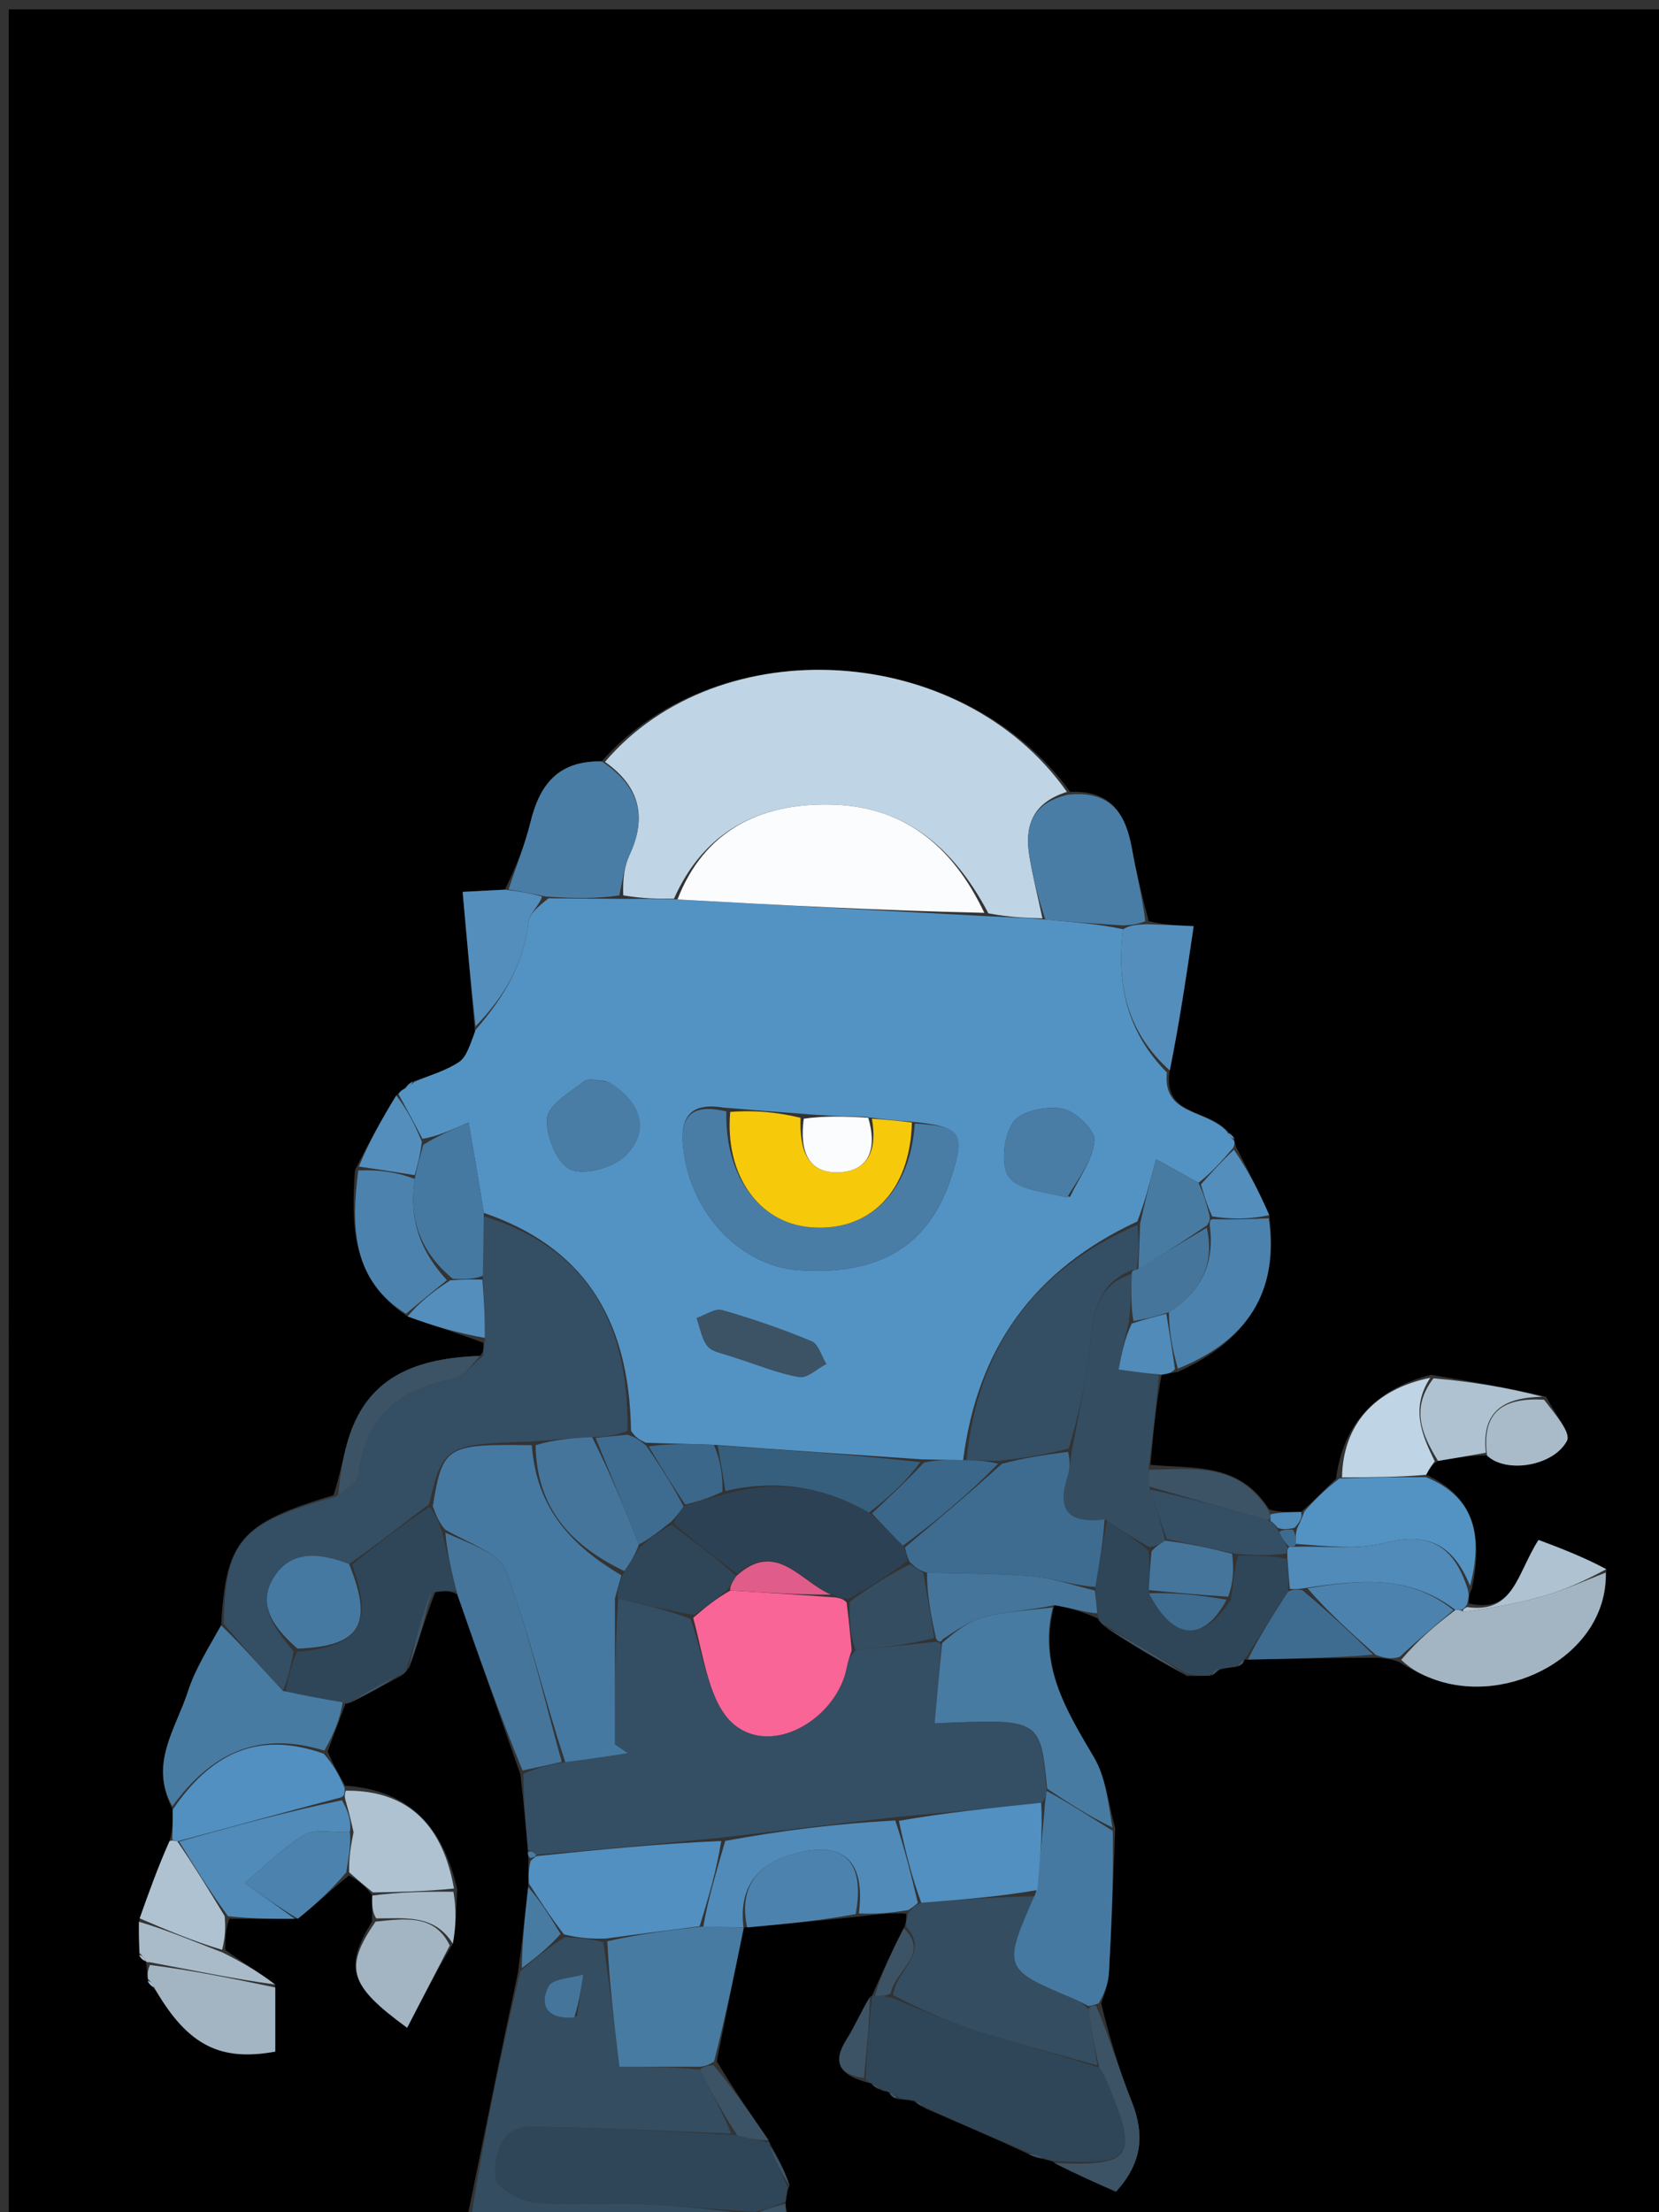 <svg version="1.1" id="Layer_1" xmlns="http://www.w3.org/2000/svg" xmlns:xlink="http://www.w3.org/1999/xlink" x="0px" y="0px"
	 width="100%" viewBox="0 0 192 256" enable-background="new 0 0 192 256" xml:space="preserve">
<rect x="0" y="0" width="192" height="256" fill="#333333" stroke="none"/>
<path fill="#000000" opacity="1" stroke="none" 
	d="
M54,257 
	C36.342,257 18.685,257 1.02,257 
	C1.013,171.719 1.013,86.438 1.013,1.079 
	C64.915,1.079 128.83,1.079 192.872,1.079 
	C192.872,86.333 192.872,171.667 192.879,257 
	C159.236,257 125.587,257 91.464,256.67 
	C90.952,255.901 90.914,255.463 90.94,254.707 
	C91.049,253.961 91.094,253.532 91.38,252.892 
	C90.765,251.089 89.908,249.497 89.04,247.938 
	C89.029,247.972 89.096,247.949 88.936,247.647 
	C86.816,244.544 84.856,241.743 82.955,238.523 
	C84.037,233.092 85.059,228.08 86.074,223.049 
	C86.067,223.03 86.047,223.065 86.473,223.04 
	C90.937,222.633 94.974,222.25 99.382,221.791 
	C101.458,221.53 103.163,221.346 104.88,221.455 
	C104.882,222.137 104.873,222.527 104.597,223.132 
	C103.181,225.877 102.032,228.408 100.912,230.957 
	C100.941,230.976 100.949,230.907 100.668,231.117 
	C99.592,232.891 98.915,234.53 97.976,236.002 
	C96.269,238.679 97.224,240.111 100.182,240.934 
	C100.387,240.99 100.811,241.024 100.944,241.237 
	C101.367,241.597 101.656,241.743 102.158,241.942 
	C102.37,241.995 102.807,242.024 102.946,242.231 
	C103.296,242.729 103.581,242.878 104.249,242.943 
	C104.975,243.009 105.393,243.016 105.947,243.234 
	C106.37,243.593 106.657,243.741 107.268,244.065 
	C111.354,245.836 115.117,247.432 119.047,249.279 
	C119.789,249.65 120.363,249.769 121.156,249.944 
	C121.374,250.001 121.823,250.043 122.048,250.316 
	C124.628,251.629 126.984,252.668 129.156,253.627 
	C132.256,250.242 132.465,246.93 130.981,243.206 
	C129.53,239.566 128.407,235.796 127.442,231.833 
	C127.951,230.456 128.282,229.337 128.345,228.202 
	C128.641,222.794 128.865,217.382 129.069,211.571 
	C128.252,208.552 127.958,205.652 126.613,203.372 
	C123.417,197.954 120.152,192.708 122.024,185.754 
	C123.8,186.029 125.391,186.557 127.057,187.297 
	C127.301,187.774 127.536,187.951 128.011,188.336 
	C131.114,190.381 134.043,192.13 137.353,193.937 
	C138.505,193.965 139.274,193.935 140.293,193.849 
	C140.76,193.537 140.979,193.279 141.509,193.025 
	C142.234,192.977 142.646,192.926 143.293,192.824 
	C143.812,192.59 143.995,192.333 144.039,192.003 
	C144.001,192.002 143.998,192.077 144.425,192.049 
	C149.581,191.941 154.309,191.862 159.389,191.834 
	C160.446,191.94 161.152,191.993 162.033,192.388 
	C163.389,193.242 164.552,193.799 165.754,194.257 
	C174.594,197.625 186.127,191.358 185.897,181.587 
	C183.233,180.156 180.503,179.124 178.059,178.201 
	C175.53,182.144 175.231,186.769 169.985,185.55 
	C170.006,184.838 170.027,184.431 170.367,183.781 
	C171.544,178.103 170.938,173.327 165.056,170.666 
	C165.407,169.964 165.725,169.532 166.429,169.057 
	C168.531,168.712 170.248,168.411 172.094,168.427 
	C174.27,170.552 179.797,169.675 181.351,166.725 
	C181.843,165.791 179.924,163.588 178.935,161.625 
	C174.502,160.577 170.242,159.868 165.611,159.094 
	C158.998,160.782 155.419,164.929 154.623,171.112 
	C153.206,172.453 152.082,173.676 150.566,174.957 
	C149.123,175.006 148.071,174.997 146.884,174.668 
	C143.413,169.166 138.122,169.994 133.142,169.509 
	C133.479,165.78 133.801,162.455 134.435,159.083 
	C135.16,158.963 135.573,158.89 136.324,158.757 
	C144.237,155.197 148.086,149.556 146.893,140.615 
	C145.678,137.815 144.401,135.386 143.055,132.713 
	C142.93,132.31 142.874,132.151 142.837,131.736 
	C142.576,131.309 142.295,131.139 141.827,130.671 
	C139.418,128.311 134.543,129.04 135.383,123.876 
	C136.519,118.23 137.315,112.819 138.145,107.18 
	C136.055,107.077 134.593,107.006 132.943,106.586 
	C132.168,103.583 131.494,100.942 131.015,98.267 
	C130.302,94.276 128.678,91.425 123.852,91.629 
	C111.235,74.24 83.187,72.719 69.632,88.105 
	C64.46,88.021 62.426,90.933 61.388,95.154 
	C60.739,97.793 59.712,100.339 58.421,102.953 
	C56.738,103.045 55.489,103.109 53.544,103.21 
	C54.041,108.812 54.498,113.963 54.972,119.514 
	C54.38,120.938 54.006,122.315 53.112,122.906 
	C51.576,123.922 49.716,124.447 47.707,125.181 
	C47.2,125.491 46.978,125.798 46.541,126.159 
	C46.327,126.213 46.119,126.604 45.856,126.777 
	C44.112,129.63 42.63,132.309 41.079,135.436 
	C40.584,142.16 40.848,148.181 47.175,152.337 
	C50.218,153.465 53.069,154.284 55.939,155.395 
	C55.959,156.076 55.958,156.465 55.545,156.9 
	C48.424,157.173 42.747,159.111 40.417,166.208 
	C39.713,168.351 39.397,170.621 38.587,173.025 
	C27.836,176.245 26.119,178.28 25.591,188.089 
	C24.091,190.768 22.584,193.152 21.745,195.752 
	C20.364,200.031 17.212,204.163 19.988,209.411 
	C19.999,210.831 19.971,211.864 19.615,213.06 
	C18.244,216.146 17.201,219.069 16.082,222.39 
	C16.053,223.863 16.101,224.939 16.116,226.28 
	C16.377,226.731 16.669,226.916 16.953,227.067 
	C16.946,227.034 16.895,227.08 16.935,227.403 
	C17.025,228.155 17.075,228.584 17.101,229.284 
	C17.371,229.748 17.666,229.94 18.1,230.447 
	C21.782,236.726 25.516,238.564 31.857,237.414 
	C31.857,234.95 31.857,232.472 31.835,229.648 
	C29.92,228.187 28.027,227.072 26.074,225.644 
	C26.066,224.232 26.117,223.133 26.554,222.047 
	C29.332,222.058 31.723,222.053 34.474,222.029 
	C36.578,220.354 38.322,218.699 40.4,217.028 
	C41.54,217.673 42.347,218.333 43.078,219.364 
	C43.042,220.488 43.082,221.242 43.046,222.368 
	C39.8,227.735 40.367,229.732 47.12,234.655 
	C48.811,231.388 50.43,228.259 52.407,224.928 
	C52.791,222.815 52.818,220.904 52.91,218.617 
	C51.289,211.492 47.493,207.153 39.955,206.643 
	C39.171,205.237 38.51,204.135 37.928,202.677 
	C38.697,200.553 39.385,198.785 40.039,197.048 
	C40.004,197.08 40.068,197.149 40.424,197.085 
	C42.576,196.027 44.373,195.034 46.368,193.956 
	C46.813,193.699 46.971,193.466 47.35,192.967 
	C48.482,189.842 49.306,186.923 50.472,184.02 
	C51.495,184.071 52.178,184.108 52.929,184.507 
	C55.373,191.556 57.748,198.242 60.223,205.325 
	C60.592,208.513 60.861,211.304 61.099,214.336 
	C61.068,214.577 61.209,215.041 61.151,215.403 
	C61.133,216.496 61.174,217.226 61.128,218.371 
	C60.732,221.824 60.423,224.864 59.946,228.262 
	C57.851,238.081 55.926,247.54 54,257 
z"/>
<path fill="#344D60" opacity="1" stroke="none" 
	d="
M54.469,257 
	C55.926,247.54 57.851,238.081 60.226,228.118 
	C62.12,226.45 63.565,225.285 65.4,224.168 
	C67.08,224.291 68.372,224.368 69.828,224.757 
	C70.529,229.539 71.064,234.008 71.681,239.165 
	C74.485,239.165 77.731,239.165 81.007,239.509 
	C82.364,242.228 83.69,244.603 84.631,246.907 
	C76.71,246.575 69.176,246.18 61.64,246.106 
	C57.767,246.069 57.179,249.441 57.384,252.126 
	C57.466,253.194 60.231,254.703 61.891,254.874 
	C65.824,255.281 69.833,254.877 73.801,255.042 
	C78.207,255.225 82.601,255.675 87.001,256.256 
	C87.001,256.504 87,257 87,257 
	C76.312,257 65.625,257 54.469,257 
M66.782,233.316 
	C67.024,231.707 67.265,230.098 67.507,228.489 
	C66.112,228.924 63.936,228.965 63.478,229.873 
	C62.394,232.02 63.303,233.715 66.782,233.316 
z"/>
<path fill="#3C5365" opacity="1" stroke="none" 
	d="
M87.4,257 
	C87,257 87.001,256.504 87.33,256.197 
	C88.731,255.601 89.804,255.313 90.876,255.025 
	C90.914,255.463 90.952,255.901 90.995,256.67 
	C89.933,257 88.867,257 87.4,257 
z"/>
<path fill="#5393C4" opacity="1" stroke="none" 
	d="
M142.817,131.992 
	C142.874,132.151 142.93,132.31 142.737,132.806 
	C141.321,134.448 140.155,135.753 138.701,136.874 
	C136.956,135.89 135.499,135.089 133.79,134.15 
	C133.057,136.947 132.496,139.085 131.624,141.347 
	C119.591,146.936 113.099,156.101 111.465,168.963 
	C109.721,168.936 108.378,168.928 106.616,168.873 
	C98.486,168.309 90.774,167.792 82.617,167.194 
	C79.783,167.084 77.395,167.054 74.728,166.954 
	C73.968,166.59 73.486,166.296 73.03,165.563 
	C72.827,152.224 67.209,144.199 55.991,140.353 
	C55.424,136.728 54.86,133.497 54.23,129.89 
	C51.991,130.871 50.52,131.516 48.893,131.789 
	C47.865,129.813 46.992,128.208 46.119,126.604 
	C46.119,126.604 46.327,126.213 46.77,126.03 
	C47.473,125.624 47.732,125.401 47.992,125.177 
	C49.716,124.447 51.576,123.922 53.112,122.906 
	C54.006,122.315 54.38,120.938 55.054,119.167 
	C58.481,115.199 60.644,111.408 61.16,106.674 
	C61.265,105.711 62.38,104.858 63.47,103.955 
	C66.497,103.98 69.084,104.005 72.124,104.021 
	C74.384,104.009 76.191,104.005 78.407,104.082 
	C90.538,104.768 102.261,105.372 114.456,106.034 
	C116.834,106.154 118.741,106.215 120.972,106.407 
	C124.189,106.72 127.081,106.903 129.98,107.534 
	C129.138,114.152 130.6,119.598 135.043,124.109 
	C134.543,129.04 139.418,128.311 141.933,130.863 
	C142.392,131.592 142.59,131.806 142.817,131.992 
M100.06,129.241 
	C97.728,129.18 95.396,129.118 92.325,128.845 
	C89.745,128.655 87.166,128.464 83.696,128.166 
	C79.195,127.44 78.634,130.043 79.159,133.546 
	C80.244,140.794 85.954,146.56 92.463,146.995 
	C101.934,147.626 107.648,144.067 110.188,135.952 
	C111.722,131.051 111.197,130.329 105.197,129.774 
	C103.767,129.668 102.337,129.561 100.06,129.241 
M123.836,138.502 
	C124.861,136.328 126.498,134.199 126.665,131.96 
	C126.754,130.767 124.451,128.571 122.957,128.296 
	C121.134,127.96 118.169,128.564 117.261,129.858 
	C116.16,131.428 115.767,134.81 116.76,136.186 
	C117.887,137.746 120.887,137.954 123.836,138.502 
M70.083,125.104 
	C69.252,125.08 68.149,124.704 67.641,125.097 
	C65.988,126.374 63.461,127.83 63.311,129.41 
	C63.123,131.391 64.476,134.676 66.045,135.351 
	C67.713,136.068 71.139,135.073 72.507,133.615 
	C75.27,130.668 74.246,127.521 70.083,125.104 
M85.346,157.192 
	C87.721,157.95 90.058,158.932 92.491,159.351 
	C93.421,159.511 94.573,158.379 95.623,157.836 
	C95.07,156.935 94.718,155.545 93.927,155.216 
	C90.556,153.815 87.087,152.613 83.576,151.611 
	C82.746,151.374 81.615,152.192 80.623,152.525 
	C81.026,153.638 81.198,154.942 81.907,155.804 
	C82.463,156.479 83.683,156.607 85.346,157.192 
z"/>
<path fill="#344E64" opacity="1" stroke="none" 
	d="
M61.13,214.096 
	C60.861,211.304 60.592,208.513 60.576,205.278 
	C62.224,204.517 63.618,204.199 65.425,203.911 
	C68.111,203.587 70.385,203.234 72.658,202.88 
	C72.161,202.544 71.665,202.208 71.168,201.872 
	C71.168,196.238 71.168,190.603 71.538,185.002 
	C74.615,185.694 77.323,186.352 79.927,187.341 
	C81.484,191.769 82.048,197.238 85.06,199.64 
	C89.577,203.243 96.943,198.755 98.015,192.866 
	C98.133,192.223 98.382,191.603 99.017,190.975 
	C102.349,190.638 105.233,190.299 108.324,189.99 
	C108.531,190.021 108.941,190.105 108.926,190.513 
	C108.666,193.724 108.422,196.528 108.17,199.423 
	C120.404,198.87 120.404,198.87 121.133,207.25 
	C121.036,207.858 120.996,208.207 120.499,208.614 
	C114.703,209.222 109.363,209.772 103.605,210.28 
	C96.787,211.039 90.389,211.839 83.529,212.645 
	C76.109,213.361 69.151,214.07 62.046,214.622 
	C61.672,214.282 61.415,214.159 61.13,214.096 
z"/>
<path fill="#BFD4E4" opacity="1" stroke="none" 
	d="
M77.999,104.002 
	C76.191,104.005 74.384,104.009 72.13,103.61 
	C72.063,101.772 72.243,100.244 72.861,98.92 
	C74.929,94.485 73.969,90.955 70.015,88.165 
	C83.187,72.719 111.235,74.24 123.476,91.639 
	C119.38,92.938 118.57,95.684 119.139,99.112 
	C119.539,101.517 120.138,103.89 120.647,106.277 
	C118.741,106.215 116.834,106.154 114.388,105.692 
	C110.213,97.804 104.508,93.219 95.95,93.1 
	C87.783,92.987 81.463,96.22 77.999,104.002 
z"/>
<path fill="#344E64" opacity="1" stroke="none" 
	d="
M55.994,140.748 
	C67.209,144.199 72.827,152.224 72.62,165.589 
	C71.097,166.168 70.01,166.281 68.526,166.304 
	C66.081,166.414 64.032,166.614 61.541,166.816 
	C51.594,167.104 51.244,167.33 49.656,174.074 
	C46.465,176.454 43.615,178.759 40.403,180.99 
	C36.901,179.64 33.66,179.394 31.697,182.521 
	C29.686,185.725 31.719,188.412 33.976,191.088 
	C33.625,192.897 33.332,194.341 32.731,195.671 
	C30.243,193.001 28.063,190.446 25.883,187.891 
	C26.119,178.28 27.836,176.245 38.825,173.197 
	C40.124,172.315 41.418,171.515 41.527,170.578 
	C42.286,164.04 46.1,160.818 52.304,159.593 
	C53.65,159.327 54.746,157.8 55.958,156.854 
	C55.958,156.465 55.959,156.076 56.126,155.113 
	C56.141,152.388 55.989,150.236 55.88,147.63 
	C55.947,145.033 55.97,142.89 55.994,140.748 
z"/>
<path fill="#2F4658" opacity="1" stroke="none" 
	d="
M100.811,241.024 
	C100.811,241.024 100.387,240.99 100.191,240.516 
	C100.313,236.997 100.631,233.952 100.949,230.907 
	C100.949,230.907 100.941,230.976 101.265,230.979 
	C102.058,230.992 102.528,231.002 103.295,231.224 
	C106.813,232.667 109.987,234.049 113.268,235.09 
	C117.803,236.529 122.418,237.711 127.225,239.281 
	C127.607,239.852 127.786,240.135 127.915,240.438 
	C131.864,249.669 131.227,250.673 121.823,250.043 
	C121.823,250.043 121.374,250.001 120.939,249.759 
	C119.962,249.354 119.421,249.191 118.879,249.028 
	C115.117,247.432 111.354,245.836 107.106,243.888 
	C106.372,243.331 106.102,243.16 105.811,243.023 
	C105.393,243.016 104.975,243.009 104.086,242.768 
	C103.367,242.33 103.098,242.16 102.807,242.024 
	C102.807,242.024 102.37,241.995 101.996,241.765 
	C101.374,241.329 101.104,241.159 100.811,241.024 
z"/>
<path fill="#2F4658" opacity="1" stroke="none" 
	d="
M90.94,254.707 
	C89.804,255.313 88.731,255.601 87.33,255.949 
	C82.601,255.675 78.207,255.225 73.801,255.042 
	C69.833,254.877 65.824,255.281 61.891,254.874 
	C60.231,254.703 57.466,253.194 57.384,252.126 
	C57.179,249.441 57.767,246.069 61.64,246.106 
	C69.176,246.18 76.71,246.575 84.951,247.057 
	C86.803,247.501 87.95,247.725 89.096,247.949 
	C89.096,247.949 89.029,247.972 89.041,248.306 
	C89.748,250.127 90.443,251.615 91.138,253.103 
	C91.094,253.532 91.049,253.961 90.94,254.707 
z"/>
<path fill="#344D60" opacity="1" stroke="none" 
	d="
M126.999,239.003 
	C122.418,237.711 117.803,236.529 113.268,235.09 
	C109.987,234.049 106.813,232.667 103.369,230.879 
	C103.703,227.849 107.683,226.171 104.864,222.917 
	C104.873,222.527 104.882,222.137 105.133,221.335 
	C105.66,220.686 105.944,220.449 106.629,220.191 
	C111.346,219.825 115.662,219.481 119.812,219.443 
	C116.007,227.824 116.008,227.821 124.213,231.275 
	C124.815,231.529 125.388,231.851 125.982,232.528 
	C126.326,234.945 126.663,236.974 126.999,239.003 
z"/>
<path fill="#487BA2" opacity="1" stroke="none" 
	d="
M121.19,206.991 
	C120.404,198.87 120.404,198.87 108.17,199.423 
	C108.422,196.528 108.666,193.724 109.037,190.136 
	C110.796,188.57 112.358,187.49 114.079,187.077 
	C116.606,186.47 119.247,186.34 121.84,186.007 
	C120.152,192.708 123.417,197.954 126.613,203.372 
	C127.958,205.652 128.252,208.552 128.737,211.472 
	C126.031,210.179 123.61,208.585 121.19,206.991 
z"/>
<path fill="#4579A1" opacity="1" stroke="none" 
	d="
M121.133,207.25 
	C123.61,208.585 126.031,210.179 128.783,211.872 
	C128.865,217.382 128.641,222.794 128.345,228.202 
	C128.282,229.337 127.951,230.456 127.15,231.834 
	C126.362,232.104 126.168,232.122 125.974,232.141 
	C125.388,231.851 124.815,231.529 124.213,231.275 
	C116.008,227.821 116.007,227.824 119.882,219.024 
	C120.398,215.051 120.677,211.804 120.956,208.557 
	C120.996,208.207 121.036,207.858 121.133,207.25 
z"/>
<path fill="#344D60" opacity="1" stroke="none" 
	d="
M134.123,159.13 
	C133.801,162.455 133.479,165.78 132.964,169.686 
	C132.846,170.849 132.92,171.433 133.074,172.364 
	C133.779,174.51 134.404,176.308 134.853,178.283 
	C134.244,178.682 133.81,178.904 133.029,179.05 
	C131.154,177.985 129.626,176.998 127.834,175.816 
	C123.455,176.364 122.347,174.625 123.555,170.848 
	C123.845,169.941 123.861,168.947 124.09,167.619 
	C124.787,163.926 125.491,160.622 125.98,157.285 
	C126.563,153.303 126.212,148.932 130.977,147.413 
	C130.932,149.507 130.872,151.18 130.619,153.137 
	C130.129,154.977 129.833,156.533 129.461,158.487 
	C131.31,158.742 132.716,158.936 134.123,159.13 
z"/>
<path fill="#487BA2" opacity="1" stroke="none" 
	d="
M80.978,239.165 
	C77.731,239.165 74.485,239.165 71.681,239.165 
	C71.064,234.008 70.529,229.539 70.287,224.646 
	C74.044,223.786 77.508,223.35 81.398,222.934 
	C83.243,222.992 84.662,223.03 86.081,223.069 
	C85.059,228.08 84.037,233.092 82.636,238.562 
	C81.83,239.068 81.404,239.117 80.978,239.165 
z"/>
<path fill="#5190C1" opacity="1" stroke="none" 
	d="
M80.972,222.914 
	C77.508,223.35 74.044,223.786 70.121,224.333 
	C68.372,224.368 67.08,224.291 65.263,223.843 
	C63.564,221.634 62.389,219.795 61.215,217.957 
	C61.174,217.226 61.133,216.496 61.401,215.356 
	C61.871,214.89 62.032,214.835 62.193,214.779 
	C69.151,214.07 76.109,213.361 83.471,213.04 
	C82.907,216.59 81.939,219.752 80.972,222.914 
z"/>
<path fill="#2F4658" opacity="1" stroke="none" 
	d="
M40.764,181.065 
	C43.615,178.759 46.465,176.454 49.745,174.381 
	C50.495,175.405 50.816,176.196 51.17,177.351 
	C51.755,179.859 52.308,182.001 52.86,184.144 
	C52.178,184.108 51.495,184.071 50.199,184.262 
	C48.737,187.383 47.889,190.278 47.042,193.173 
	C46.971,193.466 46.813,193.699 45.981,193.963 
	C43.62,195.087 41.844,196.118 40.068,197.149 
	C40.068,197.149 40.004,197.08 39.629,197.028 
	C37.182,196.579 35.11,196.182 33.038,195.785 
	C33.332,194.341 33.625,192.897 34.374,191.145 
	C41.719,190.501 43.239,187.998 40.764,181.065 
z"/>
<path fill="#487BA2" opacity="1" stroke="none" 
	d="
M32.731,195.671 
	C35.11,196.182 37.182,196.579 39.664,196.996 
	C39.385,198.785 38.697,200.553 37.539,202.582 
	C29.649,200.157 24.269,203.126 19.948,209.026 
	C17.212,204.163 20.364,200.031 21.745,195.752 
	C22.584,193.152 24.091,190.768 25.591,188.089 
	C28.063,190.446 30.243,193.001 32.731,195.671 
z"/>
<path fill="#45759B" opacity="1" stroke="none" 
	d="
M52.929,184.507 
	C52.308,182.001 51.755,179.859 51.544,177.361 
	C54.195,178.584 57.779,179.685 58.582,181.829 
	C61.263,188.978 62.947,196.501 65.013,203.881 
	C63.618,204.199 62.224,204.517 60.476,204.882 
	C57.748,198.242 55.373,191.556 52.929,184.507 
z"/>
<path fill="#497DA5" opacity="1" stroke="none" 
	d="
M69.632,88.105 
	C73.969,90.955 74.929,94.485 72.861,98.92 
	C72.243,100.244 72.063,101.772 71.677,103.618 
	C69.084,104.005 66.497,103.98 63.171,103.748 
	C61.24,103.336 60.048,103.131 58.855,102.926 
	C59.712,100.339 60.739,97.793 61.388,95.154 
	C62.426,90.933 64.46,88.021 69.632,88.105 
z"/>
<path fill="#2F4658" opacity="1" stroke="none" 
	d="
M128.098,176.011 
	C129.626,176.998 131.154,177.985 132.924,179.446 
	C133.096,181.283 133.027,182.647 132.978,184.38 
	C135.764,189.847 139.31,190.103 142.472,185.07 
	C142.737,183.151 142.817,181.58 143.327,180.007 
	C145.461,180.011 147.167,180.015 148.942,180.401 
	C149.099,181.809 149.188,182.836 149.085,184.176 
	C147.261,187.018 145.629,189.547 143.998,192.077 
	C143.998,192.077 144.001,192.002 143.851,192.127 
	C143.451,192.423 143.237,192.63 143.058,192.875 
	C142.646,192.926 142.234,192.977 141.294,193.141 
	C140.48,193.421 140.239,193.637 140.044,193.904 
	C139.274,193.935 138.505,193.965 137.233,193.63 
	C133.766,191.524 130.801,189.782 127.837,188.04 
	C127.536,187.951 127.301,187.774 127.059,186.916 
	C126.896,185.569 126.806,184.814 126.768,183.635 
	C127.245,180.812 127.672,178.411 128.098,176.011 
z"/>
<path fill="#497DA5" opacity="1" stroke="none" 
	d="
M120.972,106.407 
	C120.138,103.89 119.539,101.517 119.139,99.112 
	C118.57,95.684 119.38,92.938 123.591,91.963 
	C128.678,91.425 130.302,94.276 131.015,98.267 
	C131.494,100.942 132.168,103.583 132.548,106.602 
	C131.552,107.006 130.762,107.046 129.973,107.087 
	C127.081,106.903 124.189,106.72 120.972,106.407 
z"/>
<path fill="#A3B5C3" opacity="1" stroke="none" 
	d="
M185.831,181.986 
	C186.127,191.358 174.594,197.625 165.754,194.257 
	C164.552,193.799 163.389,193.242 162.165,192.077 
	C164.15,189.724 166.176,188.025 168.441,186.311 
	C168.679,186.295 169.156,186.29 169.352,186.54 
	C172.62,186.093 175.73,185.528 178.752,184.657 
	C181.168,183.96 183.476,182.89 185.831,181.986 
z"/>
<path fill="#5393C4" opacity="1" stroke="none" 
	d="
M165.023,170.937 
	C170.938,173.327 171.544,178.103 170.138,183.51 
	C168.138,178.664 165.216,177.272 160.228,178.544 
	C156.978,179.372 153.394,178.888 149.952,178.662 
	C149.943,177.894 149.942,177.455 150.148,176.797 
	C150.556,176.019 150.756,175.459 150.957,174.899 
	C152.082,173.676 153.206,172.453 155.023,171.089 
	C158.818,170.945 161.92,170.941 165.023,170.937 
z"/>
<path fill="#508BB9" opacity="1" stroke="none" 
	d="
M81.398,222.934 
	C81.939,219.752 82.907,216.59 83.932,213.033 
	C90.389,211.839 96.787,211.039 103.61,210.666 
	C104.766,214.133 105.497,217.172 106.228,220.212 
	C105.944,220.449 105.66,220.686 105.122,221.043 
	C103.163,221.346 101.458,221.53 99.402,221.421 
	C100.179,215.218 97.532,212.902 91.717,214.595 
	C87.403,215.852 85.51,218.617 86.047,223.065 
	C86.047,223.065 86.067,223.03 86.074,223.049 
	C84.662,223.03 83.243,222.992 81.398,222.934 
z"/>
<path fill="#5190C1" opacity="1" stroke="none" 
	d="
M19.988,209.411 
	C24.269,203.126 29.649,200.157 37.46,202.939 
	C38.51,204.135 39.171,205.237 39.891,206.911 
	C39.901,207.66 39.852,207.837 39.402,208.013 
	C32.912,209.708 26.821,211.405 20.525,213.084 
	C20.32,213.066 19.943,212.898 19.943,212.898 
	C19.971,211.864 19.999,210.831 19.988,209.411 
z"/>
<path fill="#508BB9" opacity="1" stroke="none" 
	d="
M20.731,213.102 
	C26.821,211.405 32.912,209.708 39.579,208.325 
	C40.41,209.766 40.663,210.894 40.495,212.016 
	C38.435,212.082 36.465,211.6 35.228,212.341 
	C32.723,213.842 30.616,216.006 28.345,217.897 
	C30.268,219.281 32.191,220.665 34.114,222.049 
	C31.723,222.053 29.332,222.058 26.389,221.745 
	C24.135,218.652 22.433,215.877 20.731,213.102 
z"/>
<path fill="#4C83AE" opacity="1" stroke="none" 
	d="
M146.829,140.986 
	C148.086,149.556 144.237,155.197 136.319,158.375 
	C135.646,156.047 135.315,154.042 135.276,151.849 
	C139.116,149.391 140.588,146.17 140.006,141.741 
	C140.028,141.304 140.038,141.13 140.356,141.092 
	C142.719,141.148 144.774,141.067 146.829,140.986 
z"/>
<path fill="#4C83AE" opacity="1" stroke="none" 
	d="
M46.984,152.029 
	C40.848,148.181 40.584,142.16 41.465,135.448 
	C43.944,135.339 45.967,135.665 47.994,136.424 
	C47.268,141.309 48.779,144.951 51.722,148.147 
	C49.95,149.558 48.467,150.794 46.984,152.029 
z"/>
<path fill="#A3B5C3" opacity="1" stroke="none" 
	d="
M31.857,229.994 
	C31.857,232.472 31.857,234.95 31.857,237.414 
	C25.516,238.564 21.782,236.726 17.984,230.243 
	C17.571,229.452 17.369,229.215 17.126,229.013 
	C17.075,228.584 17.025,228.155 17.35,227.388 
	C22.436,228.031 27.146,229.012 31.857,229.994 
z"/>
<path fill="#AEC2D1" opacity="1" stroke="none" 
	d="
M40.917,212.021 
	C40.663,210.894 40.41,209.766 39.98,208.327 
	C39.852,207.837 39.901,207.66 40.014,207.215 
	C47.493,207.153 51.289,211.492 52.541,218.539 
	C49.123,218.89 46.139,218.942 43.154,218.993 
	C42.347,218.333 41.54,217.673 40.406,216.659 
	C40.359,214.877 40.638,213.449 40.917,212.021 
z"/>
<path fill="#4C83AE" opacity="1" stroke="none" 
	d="
M168.203,186.327 
	C166.176,188.025 164.15,189.724 161.99,191.734 
	C161.152,191.993 160.446,191.94 159.259,191.533 
	C156.183,188.8 153.589,186.42 151.327,183.808 
	C157.46,182.78 163.21,182.279 168.203,186.327 
z"/>
<path fill="#548EBC" opacity="1" stroke="none" 
	d="
M129.98,107.534 
	C130.762,107.046 131.552,107.006 132.737,106.95 
	C134.593,107.006 136.055,107.077 138.145,107.18 
	C137.315,112.819 136.519,118.23 135.383,123.876 
	C130.6,119.598 129.138,114.152 129.98,107.534 
z"/>
<path fill="#508BB9" opacity="1" stroke="none" 
	d="
M168.441,186.311 
	C163.21,182.279 157.46,182.78 151.041,183.777 
	C150.04,183.939 149.659,183.901 149.277,183.864 
	C149.188,182.836 149.099,181.809 148.987,180.147 
	C148.972,179.341 148.98,179.169 149.23,178.997 
	C149.473,178.998 149.959,178.991 149.959,178.991 
	C153.394,178.888 156.978,179.372 160.228,178.544 
	C165.216,177.272 168.138,178.664 169.818,183.754 
	C170.027,184.431 170.006,184.838 169.779,185.66 
	C169.573,186.076 169.156,186.29 169.156,186.29 
	C169.156,186.29 168.679,186.295 168.441,186.311 
z"/>
<path fill="#4C83AE" opacity="1" stroke="none" 
	d="
M86.473,223.04 
	C85.51,218.617 87.403,215.852 91.717,214.595 
	C97.532,212.902 100.179,215.218 99.032,221.497 
	C94.974,222.25 90.937,222.633 86.473,223.04 
z"/>
<path fill="#4C83AE" opacity="1" stroke="none" 
	d="
M40.495,212.016 
	C40.638,213.449 40.359,214.877 40.073,216.675 
	C38.322,218.699 36.578,220.354 34.474,222.029 
	C32.191,220.665 30.268,219.281 28.345,217.897 
	C30.616,216.006 32.723,213.842 35.228,212.341 
	C36.465,211.6 38.435,212.082 40.495,212.016 
z"/>
<path fill="#A3B5C3" opacity="1" stroke="none" 
	d="
M52.05,225.13 
	C50.43,228.259 48.811,231.388 47.12,234.655 
	C40.367,229.732 39.8,227.735 43.459,222.373 
	C47.058,221.986 50.322,221.566 52.05,225.13 
z"/>
<path fill="#45759B" opacity="1" stroke="none" 
	d="
M126.716,184.059 
	C126.806,184.814 126.896,185.569 126.984,186.705 
	C125.391,186.557 123.8,186.029 122.024,185.754 
	C119.247,186.34 116.606,186.47 114.079,187.077 
	C112.358,187.49 110.796,188.57 109.052,189.729 
	C108.941,190.105 108.531,190.021 108.321,189.583 
	C107.694,186.77 107.276,184.395 107.282,181.99 
	C111.68,182.099 115.67,182.07 119.623,182.437 
	C122.017,182.66 124.354,183.497 126.716,184.059 
z"/>
<path fill="#548EBC" opacity="1" stroke="none" 
	d="
M58.421,102.953 
	C60.048,103.131 61.24,103.336 62.731,103.748 
	C62.38,104.858 61.265,105.711 61.16,106.674 
	C60.644,111.408 58.481,115.199 55.037,118.767 
	C54.498,113.963 54.041,108.812 53.544,103.21 
	C55.489,103.109 56.738,103.045 58.421,102.953 
z"/>
<path fill="#BFD4E4" opacity="1" stroke="none" 
	d="
M165.056,170.666 
	C161.92,170.941 158.818,170.945 155.315,170.971 
	C155.419,164.929 158.998,160.782 165.53,159.436 
	C163.204,162.993 164.569,166.048 166.044,169.101 
	C165.725,169.532 165.407,169.964 165.056,170.666 
z"/>
<path fill="#AEC2D1" opacity="1" stroke="none" 
	d="
M166.429,169.057 
	C164.569,166.048 163.204,162.993 165.902,159.501 
	C170.242,159.868 174.502,160.577 178.518,161.633 
	C173.93,161.717 171.445,163.368 171.965,168.11 
	C170.248,168.411 168.531,168.712 166.429,169.057 
z"/>
<path fill="#3E6C91" opacity="1" stroke="none" 
	d="
M149.085,184.176 
	C149.659,183.901 150.04,183.939 150.708,184.008 
	C153.589,186.42 156.183,188.8 158.908,191.481 
	C154.309,191.862 149.581,191.941 144.425,192.049 
	C145.629,189.547 147.261,187.018 149.085,184.176 
z"/>
<path fill="#AEC2D1" opacity="1" stroke="none" 
	d="
M20.525,213.084 
	C22.433,215.877 24.135,218.652 26.003,221.73 
	C26.117,223.133 26.066,224.232 25.701,225.634 
	C22.311,224.622 19.235,223.307 16.159,221.993 
	C17.201,219.069 18.244,216.146 19.615,213.06 
	C19.943,212.898 20.32,213.066 20.525,213.084 
z"/>
<path fill="#A9BBC9" opacity="1" stroke="none" 
	d="
M172.094,168.427 
	C171.445,163.368 173.93,161.717 178.691,161.973 
	C179.924,163.588 181.843,165.791 181.351,166.725 
	C179.797,169.675 174.27,170.552 172.094,168.427 
z"/>
<path fill="#AEC2D1" opacity="1" stroke="none" 
	d="
M169.352,186.54 
	C169.156,186.29 169.573,186.076 169.779,185.966 
	C175.231,186.769 175.53,182.144 178.059,178.201 
	C180.503,179.124 183.233,180.156 185.897,181.587 
	C183.476,182.89 181.168,183.96 178.752,184.657 
	C175.73,185.528 172.62,186.093 169.352,186.54 
z"/>
<path fill="#3C5365" opacity="1" stroke="none" 
	d="
M55.545,156.9 
	C54.746,157.8 53.65,159.327 52.304,159.593 
	C46.1,160.818 42.286,164.04 41.527,170.578 
	C41.418,171.515 40.124,172.315 39.141,173.006 
	C39.397,170.621 39.713,168.351 40.417,166.208 
	C42.747,159.111 48.424,157.173 55.545,156.9 
z"/>
<path fill="#3C5365" opacity="1" stroke="none" 
	d="
M125.982,232.528 
	C126.168,232.122 126.362,232.104 126.848,232.084 
	C128.407,235.796 129.53,239.566 130.981,243.206 
	C132.465,246.93 132.256,250.242 129.156,253.627 
	C126.984,252.668 124.628,251.629 122.048,250.316 
	C131.227,250.673 131.864,249.669 127.915,240.438 
	C127.786,240.135 127.607,239.852 127.225,239.281 
	C126.663,236.974 126.326,234.945 125.982,232.528 
z"/>
<path fill="#548EBC" opacity="1" stroke="none" 
	d="
M47.175,152.337 
	C48.467,150.794 49.95,149.558 52.106,148.16 
	C53.798,148.027 54.817,148.055 55.836,148.084 
	C55.989,150.236 56.141,152.388 56.106,154.822 
	C53.069,154.284 50.218,153.465 47.175,152.337 
z"/>
<path fill="#A9BBC9" opacity="1" stroke="none" 
	d="
M16.082,222.39 
	C19.235,223.307 22.311,224.622 25.76,225.946 
	C28.027,227.072 29.92,228.187 31.835,229.648 
	C27.146,229.012 22.436,228.031 17.311,227.064 
	C16.895,227.08 16.946,227.034 16.839,226.871 
	C16.576,226.444 16.381,226.213 16.148,226.014 
	C16.101,224.939 16.053,223.863 16.082,222.39 
z"/>
<path fill="#548EBC" opacity="1" stroke="none" 
	d="
M146.893,140.615 
	C144.774,141.067 142.719,141.148 140.287,140.762 
	C139.602,139.216 139.295,138.137 138.989,137.058 
	C140.155,135.753 141.321,134.448 142.805,133.05 
	C144.401,135.386 145.678,137.815 146.893,140.615 
z"/>
<path fill="#548EBC" opacity="1" stroke="none" 
	d="
M47.991,135.991 
	C45.967,135.665 43.944,135.339 41.535,135 
	C42.63,132.309 44.112,129.63 45.856,126.777 
	C46.992,128.208 47.865,129.813 48.826,132.109 
	C48.607,133.864 48.299,134.928 47.991,135.991 
z"/>
<path fill="#A9BBC9" opacity="1" stroke="none" 
	d="
M52.407,224.928 
	C50.322,221.566 47.058,221.986 43.536,222 
	C43.082,221.242 43.042,220.488 43.078,219.364 
	C46.139,218.942 49.123,218.89 52.476,218.915 
	C52.818,220.904 52.791,222.815 52.407,224.928 
z"/>
<path fill="#508BB9" opacity="1" stroke="none" 
	d="
M134.984,152.037 
	C135.315,154.042 135.646,156.047 135.981,158.434 
	C135.573,158.89 135.16,158.963 134.435,159.083 
	C132.716,158.936 131.31,158.742 129.461,158.487 
	C129.833,156.533 130.129,154.977 130.982,153.159 
	C132.687,152.611 133.836,152.324 134.984,152.037 
z"/>
<path fill="#3C5365" opacity="1" stroke="none" 
	d="
M132.995,172.016 
	C132.92,171.433 132.846,170.849 132.949,170.089 
	C138.122,169.994 143.413,169.166 146.892,174.919 
	C147.032,175.661 147.029,175.829 146.674,175.924 
	C141.88,174.573 137.438,173.295 132.995,172.016 
z"/>
<path fill="#487BA2" opacity="1" stroke="none" 
	d="
M61.128,218.371 
	C62.389,219.795 63.564,221.634 64.874,223.796 
	C63.565,225.285 62.12,226.45 60.395,227.759 
	C60.423,224.864 60.732,221.824 61.128,218.371 
z"/>
<path fill="#3C5365" opacity="1" stroke="none" 
	d="
M81.007,239.509 
	C81.404,239.117 81.83,239.068 82.576,238.982 
	C84.856,241.743 86.816,244.544 88.936,247.647 
	C87.95,247.725 86.803,247.501 85.337,247.127 
	C83.69,244.603 82.364,242.228 81.007,239.509 
z"/>
<path fill="#3C5365" opacity="1" stroke="none" 
	d="
M100.668,231.117 
	C100.631,233.952 100.313,236.997 99.986,240.46 
	C97.224,240.111 96.269,238.679 97.976,236.002 
	C98.915,234.53 99.592,232.891 100.668,231.117 
z"/>
<path fill="#3C5365" opacity="1" stroke="none" 
	d="
M128.011,188.336 
	C130.801,189.782 133.766,191.524 136.851,193.572 
	C134.043,192.13 131.114,190.381 128.011,188.336 
z"/>
<path fill="#3C5365" opacity="1" stroke="none" 
	d="
M104.597,223.132 
	C107.683,226.171 103.703,227.849 103.072,230.667 
	C102.528,231.002 102.058,230.992 101.236,230.96 
	C102.032,228.408 103.181,225.877 104.597,223.132 
z"/>
<path fill="#3C5365" opacity="1" stroke="none" 
	d="
M47.35,192.967 
	C47.889,190.278 48.737,187.383 49.857,184.247 
	C49.306,186.923 48.482,189.842 47.35,192.967 
z"/>
<path fill="#3C5365" opacity="1" stroke="none" 
	d="
M40.424,197.085 
	C41.844,196.118 43.62,195.087 45.783,194.048 
	C44.373,195.034 42.576,196.027 40.424,197.085 
z"/>
<path fill="#3C5365" opacity="1" stroke="none" 
	d="
M91.38,252.892 
	C90.443,251.615 89.748,250.127 89.052,248.272 
	C89.908,249.497 90.765,251.089 91.38,252.892 
z"/>
<path fill="#508BB9" opacity="1" stroke="none" 
	d="
M147.025,175.997 
	C147.029,175.829 147.032,175.661 147.028,175.241 
	C148.071,174.997 149.123,175.006 150.566,174.957 
	C150.756,175.459 150.556,176.019 149.827,176.798 
	C148.87,177.01 148.441,177.003 147.873,176.805 
	C147.532,176.37 147.295,176.164 147.025,175.997 
z"/>
<path fill="#3C5365" opacity="1" stroke="none" 
	d="
M119.047,249.279 
	C119.421,249.191 119.962,249.354 120.721,249.702 
	C120.363,249.769 119.789,249.65 119.047,249.279 
z"/>
<path fill="#A9BBC9" opacity="1" stroke="none" 
	d="
M17.101,229.284 
	C17.369,229.215 17.571,229.452 17.846,229.928 
	C17.666,229.94 17.371,229.748 17.101,229.284 
z"/>
<path fill="#AEC2D1" opacity="1" stroke="none" 
	d="
M16.116,226.28 
	C16.381,226.213 16.576,226.444 16.847,226.904 
	C16.669,226.916 16.377,226.731 16.116,226.28 
z"/>
<path fill="#548EBC" opacity="1" stroke="none" 
	d="
M142.837,131.736 
	C142.59,131.806 142.392,131.592 142.12,131.159 
	C142.295,131.139 142.576,131.309 142.837,131.736 
z"/>
<path fill="#3C5365" opacity="1" stroke="none" 
	d="
M143.293,192.824 
	C143.237,192.63 143.451,192.423 143.889,192.129 
	C143.995,192.333 143.812,192.59 143.293,192.824 
z"/>
<path fill="#3C5365" opacity="1" stroke="none" 
	d="
M100.944,241.237 
	C101.104,241.159 101.374,241.329 101.784,241.712 
	C101.656,241.743 101.367,241.597 100.944,241.237 
z"/>
<path fill="#3C5365" opacity="1" stroke="none" 
	d="
M102.946,242.231 
	C103.098,242.16 103.367,242.33 103.778,242.709 
	C103.581,242.878 103.296,242.729 102.946,242.231 
z"/>
<path fill="#3C5365" opacity="1" stroke="none" 
	d="
M105.947,243.234 
	C106.102,243.16 106.372,243.331 106.782,243.713 
	C106.657,243.741 106.37,243.593 105.947,243.234 
z"/>
<path fill="#548EBC" opacity="1" stroke="none" 
	d="
M47.707,125.181 
	C47.732,125.401 47.473,125.624 46.984,125.976 
	C46.978,125.798 47.2,125.491 47.707,125.181 
z"/>
<path fill="#3C5365" opacity="1" stroke="none" 
	d="
M140.293,193.849 
	C140.239,193.637 140.48,193.421 140.981,193.138 
	C140.979,193.279 140.76,193.537 140.293,193.849 
z"/>
<path fill="#487BA2" opacity="1" stroke="none" 
	d="
M62.046,214.622 
	C62.032,214.835 61.871,214.89 61.46,214.993 
	C61.209,215.041 61.068,214.577 61.099,214.336 
	C61.415,214.159 61.672,214.282 62.046,214.622 
z"/>
<path fill="#45759B" opacity="1" stroke="none" 
	d="
M66.45,233.459 
	C63.303,233.715 62.394,232.02 63.478,229.873 
	C63.936,228.965 66.112,228.924 67.507,228.489 
	C67.265,230.098 67.024,231.707 66.45,233.459 
z"/>
<path fill="#FBFCFD" opacity="1" stroke="none" 
	d="
M78.407,104.082 
	C81.463,96.22 87.783,92.987 95.95,93.1 
	C104.508,93.219 110.213,97.804 113.915,105.634 
	C102.261,105.372 90.538,104.768 78.407,104.082 
z"/>
<path fill="#344E64" opacity="1" stroke="none" 
	d="
M130.963,146.992 
	C126.212,148.932 126.563,153.303 125.98,157.285 
	C125.491,160.622 124.787,163.926 123.689,167.631 
	C120.804,168.37 118.407,168.724 115.597,169.057 
	C114.078,169.018 112.972,169 111.866,168.982 
	C113.099,156.101 119.591,146.936 131.633,141.749 
	C131.884,143.66 131.817,145.289 131.552,146.931 
	C131.355,146.942 130.963,146.992 130.963,146.992 
z"/>
<path fill="#497DA5" opacity="1" stroke="none" 
	d="
M105.873,130.015 
	C111.197,130.329 111.722,131.051 110.188,135.952 
	C107.648,144.067 101.934,147.626 92.463,146.995 
	C85.954,146.56 80.244,140.794 79.159,133.546 
	C78.634,130.043 79.195,127.44 84.066,128.62 
	C83.862,136 87.81,141.49 93.743,142.012 
	C100.599,142.616 105.34,137.928 105.873,130.015 
z"/>
<path fill="#F6C90B" opacity="1" stroke="none" 
	d="
M105.535,129.895 
	C105.34,137.928 100.599,142.616 93.743,142.012 
	C87.81,141.49 83.862,136 84.511,128.673 
	C87.166,128.464 89.745,128.655 92.651,129.352 
	C92.517,133.14 93.478,135.833 97.153,135.655 
	C100.799,135.478 101.475,132.639 100.907,129.455 
	C102.337,129.561 103.767,129.668 105.535,129.895 
z"/>
<path fill="#4579A1" opacity="1" stroke="none" 
	d="
M47.994,136.424 
	C48.299,134.928 48.607,133.864 48.982,132.48 
	C50.52,131.516 51.991,130.871 54.23,129.89 
	C54.86,133.497 55.424,136.728 55.991,140.353 
	C55.97,142.89 55.947,145.033 55.88,147.63 
	C54.817,148.055 53.798,148.027 52.396,147.985 
	C48.779,144.951 47.268,141.309 47.994,136.424 
z"/>
<path fill="#365F7E" opacity="1" stroke="none" 
	d="
M83.062,167.275 
	C90.774,167.792 98.486,168.309 106.514,169.2 
	C104.858,171.43 102.885,173.285 100.561,175.037 
	C95.089,171.911 89.675,171.227 83.951,172.532 
	C83.644,170.538 83.353,168.906 83.062,167.275 
z"/>
<path fill="#497DA5" opacity="1" stroke="none" 
	d="
M123.455,138.626 
	C120.887,137.954 117.887,137.746 116.76,136.186 
	C115.767,134.81 116.16,131.428 117.261,129.858 
	C118.169,128.564 121.134,127.96 122.957,128.296 
	C124.451,128.571 126.754,130.767 126.665,131.96 
	C126.498,134.199 124.861,136.328 123.455,138.626 
z"/>
<path fill="#497DA5" opacity="1" stroke="none" 
	d="
M70.472,125.196 
	C74.246,127.521 75.27,130.668 72.507,133.615 
	C71.139,135.073 67.713,136.068 66.045,135.351 
	C64.476,134.676 63.123,131.391 63.311,129.41 
	C63.461,127.83 65.988,126.374 67.641,125.097 
	C68.149,124.704 69.252,125.08 70.472,125.196 
z"/>
<path fill="#3B678A" opacity="1" stroke="none" 
	d="
M100.913,175.139 
	C102.885,173.285 104.858,171.43 106.933,169.248 
	C108.378,168.928 109.721,168.936 111.465,168.963 
	C112.972,169 114.078,169.018 115.52,169.384 
	C112.151,172.837 108.447,175.943 104.496,178.879 
	C103.137,177.519 102.025,176.329 100.913,175.139 
z"/>
<path fill="#3C5365" opacity="1" stroke="none" 
	d="
M84.977,157.085 
	C83.683,156.607 82.463,156.479 81.907,155.804 
	C81.198,154.942 81.026,153.638 80.623,152.525 
	C81.615,152.192 82.746,151.374 83.576,151.611 
	C87.087,152.613 90.556,153.815 93.927,155.216 
	C94.718,155.545 95.07,156.935 95.623,157.836 
	C94.573,158.379 93.421,159.511 92.491,159.351 
	C90.058,158.932 87.721,157.95 84.977,157.085 
z"/>
<path fill="#3E6C91" opacity="1" stroke="none" 
	d="
M68.922,166.393 
	C70.01,166.281 71.097,166.168 72.594,166.029 
	C73.486,166.296 73.968,166.59 74.793,167.299 
	C76.523,169.85 77.909,171.985 79.117,174.338 
	C78.616,175.008 78.292,175.46 77.696,176.072 
	C76.291,177.174 75.159,178.117 73.948,178.711 
	C72.22,174.373 70.571,170.383 68.922,166.393 
z"/>
<path fill="#487BA2" opacity="1" stroke="none" 
	d="
M131.749,146.919 
	C131.817,145.289 131.884,143.66 131.944,141.627 
	C132.496,139.085 133.057,136.947 133.79,134.15 
	C135.499,135.089 136.956,135.89 138.701,136.874 
	C139.295,138.137 139.602,139.216 139.978,140.625 
	C140.038,141.13 140.028,141.304 139.671,141.811 
	C136.799,143.735 134.274,145.327 131.749,146.919 
z"/>
<path fill="#FBFCFD" opacity="1" stroke="none" 
	d="
M100.483,129.348 
	C101.475,132.639 100.799,135.478 97.153,135.655 
	C93.478,135.833 92.517,133.14 93.02,129.458 
	C95.396,129.118 97.728,129.18 100.483,129.348 
z"/>
<path fill="#3B678A" opacity="1" stroke="none" 
	d="
M79.296,174.119 
	C77.909,171.985 76.523,169.85 75.071,167.37 
	C77.395,167.054 79.783,167.084 82.617,167.194 
	C83.353,168.906 83.644,170.538 83.611,172.622 
	C81.956,173.423 80.626,173.771 79.296,174.119 
z"/>
<path fill="#4579A1" opacity="1" stroke="none" 
	d="
M65.425,203.911 
	C62.947,196.501 61.263,188.978 58.582,181.829 
	C57.779,179.685 54.195,178.584 51.511,176.996 
	C50.816,176.196 50.495,175.405 50.085,174.307 
	C51.244,167.33 51.594,167.104 61.544,167.238 
	C62.104,174.707 66.259,178.927 71.923,182.304 
	C71.595,183.386 71.382,184.177 71.168,184.968 
	C71.168,190.603 71.168,196.238 71.168,201.872 
	C71.665,202.208 72.161,202.544 72.658,202.88 
	C70.385,203.234 68.111,203.587 65.425,203.911 
z"/>
<path fill="#F96597" opacity="1" stroke="none" 
	d="
M98.569,190.973 
	C98.382,191.603 98.133,192.223 98.015,192.866 
	C96.943,198.755 89.577,203.243 85.06,199.64 
	C82.048,197.238 81.484,191.769 80.223,187.221 
	C81.783,185.863 82.943,184.955 84.526,184.053 
	C88.764,184.308 92.579,184.556 96.643,184.849 
	C97.221,184.951 97.551,185.009 97.98,185.433 
	C98.242,187.524 98.406,189.248 98.569,190.973 
z"/>
<path fill="#5190C1" opacity="1" stroke="none" 
	d="
M106.629,220.191 
	C105.497,217.172 104.766,214.133 104.03,210.708 
	C109.363,209.772 114.703,209.222 120.499,208.614 
	C120.677,211.804 120.398,215.051 120.049,218.717 
	C115.662,219.481 111.346,219.825 106.629,220.191 
z"/>
<path fill="#2F4658" opacity="1" stroke="none" 
	d="
M84.103,184.047 
	C82.943,184.955 81.783,185.863 80.326,186.891 
	C77.323,186.352 74.615,185.694 71.538,185.002 
	C71.382,184.177 71.595,183.386 72.144,182.103 
	C72.995,180.76 73.511,179.91 74.027,179.059 
	C75.159,178.117 76.291,177.174 77.727,176.449 
	C80.467,178.486 82.903,180.307 85.211,182.385 
	C84.757,183.111 84.43,183.579 84.103,184.047 
z"/>
<path fill="#344D60" opacity="1" stroke="none" 
	d="
M99.017,190.975 
	C98.406,189.248 98.242,187.524 98.344,185.351 
	C100.765,183.569 102.919,182.234 105.306,181.026 
	C105.979,181.441 106.419,181.73 106.859,182.019 
	C107.276,184.395 107.694,186.77 108.114,189.553 
	C105.233,190.299 102.349,190.638 99.017,190.975 
z"/>
<path fill="#45759B" opacity="1" stroke="none" 
	d="
M73.948,178.711 
	C73.511,179.91 72.995,180.76 72.258,181.811 
	C66.259,178.927 62.104,174.707 61.988,167.237 
	C64.032,166.614 66.081,166.414 68.526,166.304 
	C70.571,170.383 72.22,174.373 73.948,178.711 
z"/>
<path fill="#4579A1" opacity="1" stroke="none" 
	d="
M40.403,180.99 
	C43.239,187.998 41.719,190.501 34.433,190.779 
	C31.719,188.412 29.686,185.725 31.697,182.521 
	C33.66,179.394 36.901,179.64 40.403,180.99 
z"/>
<path fill="#3E6C91" opacity="1" stroke="none" 
	d="
M107.282,181.99 
	C106.419,181.73 105.979,181.441 105.257,180.717 
	C104.897,179.871 104.82,179.46 104.743,179.049 
	C108.447,175.943 112.151,172.837 115.933,169.404 
	C118.407,168.724 120.804,168.37 123.601,168.005 
	C123.861,168.947 123.845,169.941 123.555,170.848 
	C122.347,174.625 123.455,176.364 127.834,175.816 
	C127.672,178.411 127.245,180.812 126.768,183.635 
	C124.354,183.497 122.017,182.66 119.623,182.437 
	C115.67,182.07 111.68,182.099 107.282,181.99 
z"/>
<path fill="#344E64" opacity="1" stroke="none" 
	d="
M146.674,175.924 
	C147.295,176.164 147.532,176.37 147.907,177.091 
	C148.382,178.045 148.684,178.521 148.987,178.997 
	C148.98,179.169 148.972,179.341 148.919,179.766 
	C147.167,180.015 145.461,180.011 143.023,179.807 
	C139.87,179.108 137.449,178.607 135.029,178.106 
	C134.404,176.308 133.779,174.51 133.074,172.364 
	C137.438,173.295 141.88,174.573 146.674,175.924 
z"/>
<path fill="#45759B" opacity="1" stroke="none" 
	d="
M131.552,146.931 
	C134.274,145.327 136.799,143.735 139.659,142.073 
	C140.588,146.17 139.116,149.391 135.276,151.849 
	C133.836,152.324 132.687,152.611 131.175,152.876 
	C130.872,151.18 130.932,149.507 130.977,147.413 
	C130.963,146.992 131.355,146.942 131.552,146.931 
z"/>
<path fill="#45759B" opacity="1" stroke="none" 
	d="
M134.853,178.283 
	C137.449,178.607 139.87,179.108 142.595,179.809 
	C142.817,181.58 142.737,183.151 142.137,184.773 
	C138.73,184.553 135.844,184.282 132.958,184.011 
	C133.027,182.647 133.096,181.283 133.271,179.523 
	C133.81,178.904 134.244,178.682 134.853,178.283 
z"/>
<path fill="#3E6C91" opacity="1" stroke="none" 
	d="
M132.978,184.38 
	C135.844,184.282 138.73,184.553 141.952,185.122 
	C139.31,190.103 135.764,189.847 132.978,184.38 
z"/>
<path fill="#3E6C91" opacity="1" stroke="none" 
	d="
M149.23,178.997 
	C148.684,178.521 148.382,178.045 148.045,177.282 
	C148.441,177.003 148.87,177.01 149.619,177.016 
	C149.942,177.455 149.943,177.894 149.952,178.662 
	C149.959,178.991 149.473,178.998 149.23,178.997 
z"/>
<path fill="#2C4254" opacity="1" stroke="none" 
	d="
M104.496,178.879 
	C104.82,179.46 104.897,179.871 105.024,180.591 
	C102.919,182.234 100.765,183.569 98.246,184.985 
	C97.551,185.009 97.221,184.951 96.426,184.575 
	C92.536,182.968 89.813,178.177 85.339,182.127 
	C82.903,180.307 80.467,178.486 78,176.289 
	C78.292,175.46 78.616,175.008 79.117,174.338 
	C80.626,173.771 81.956,173.423 83.626,172.985 
	C89.675,171.227 95.089,171.911 100.561,175.037 
	C102.025,176.329 103.137,177.519 104.496,178.879 
z"/>
<path fill="#E05C8A" opacity="1" stroke="none" 
	d="
M85.211,182.385 
	C89.813,178.177 92.536,182.968 96.178,184.531 
	C92.579,184.556 88.764,184.308 84.526,184.053 
	C84.43,183.579 84.757,183.111 85.211,182.385 
z"/>
</svg>